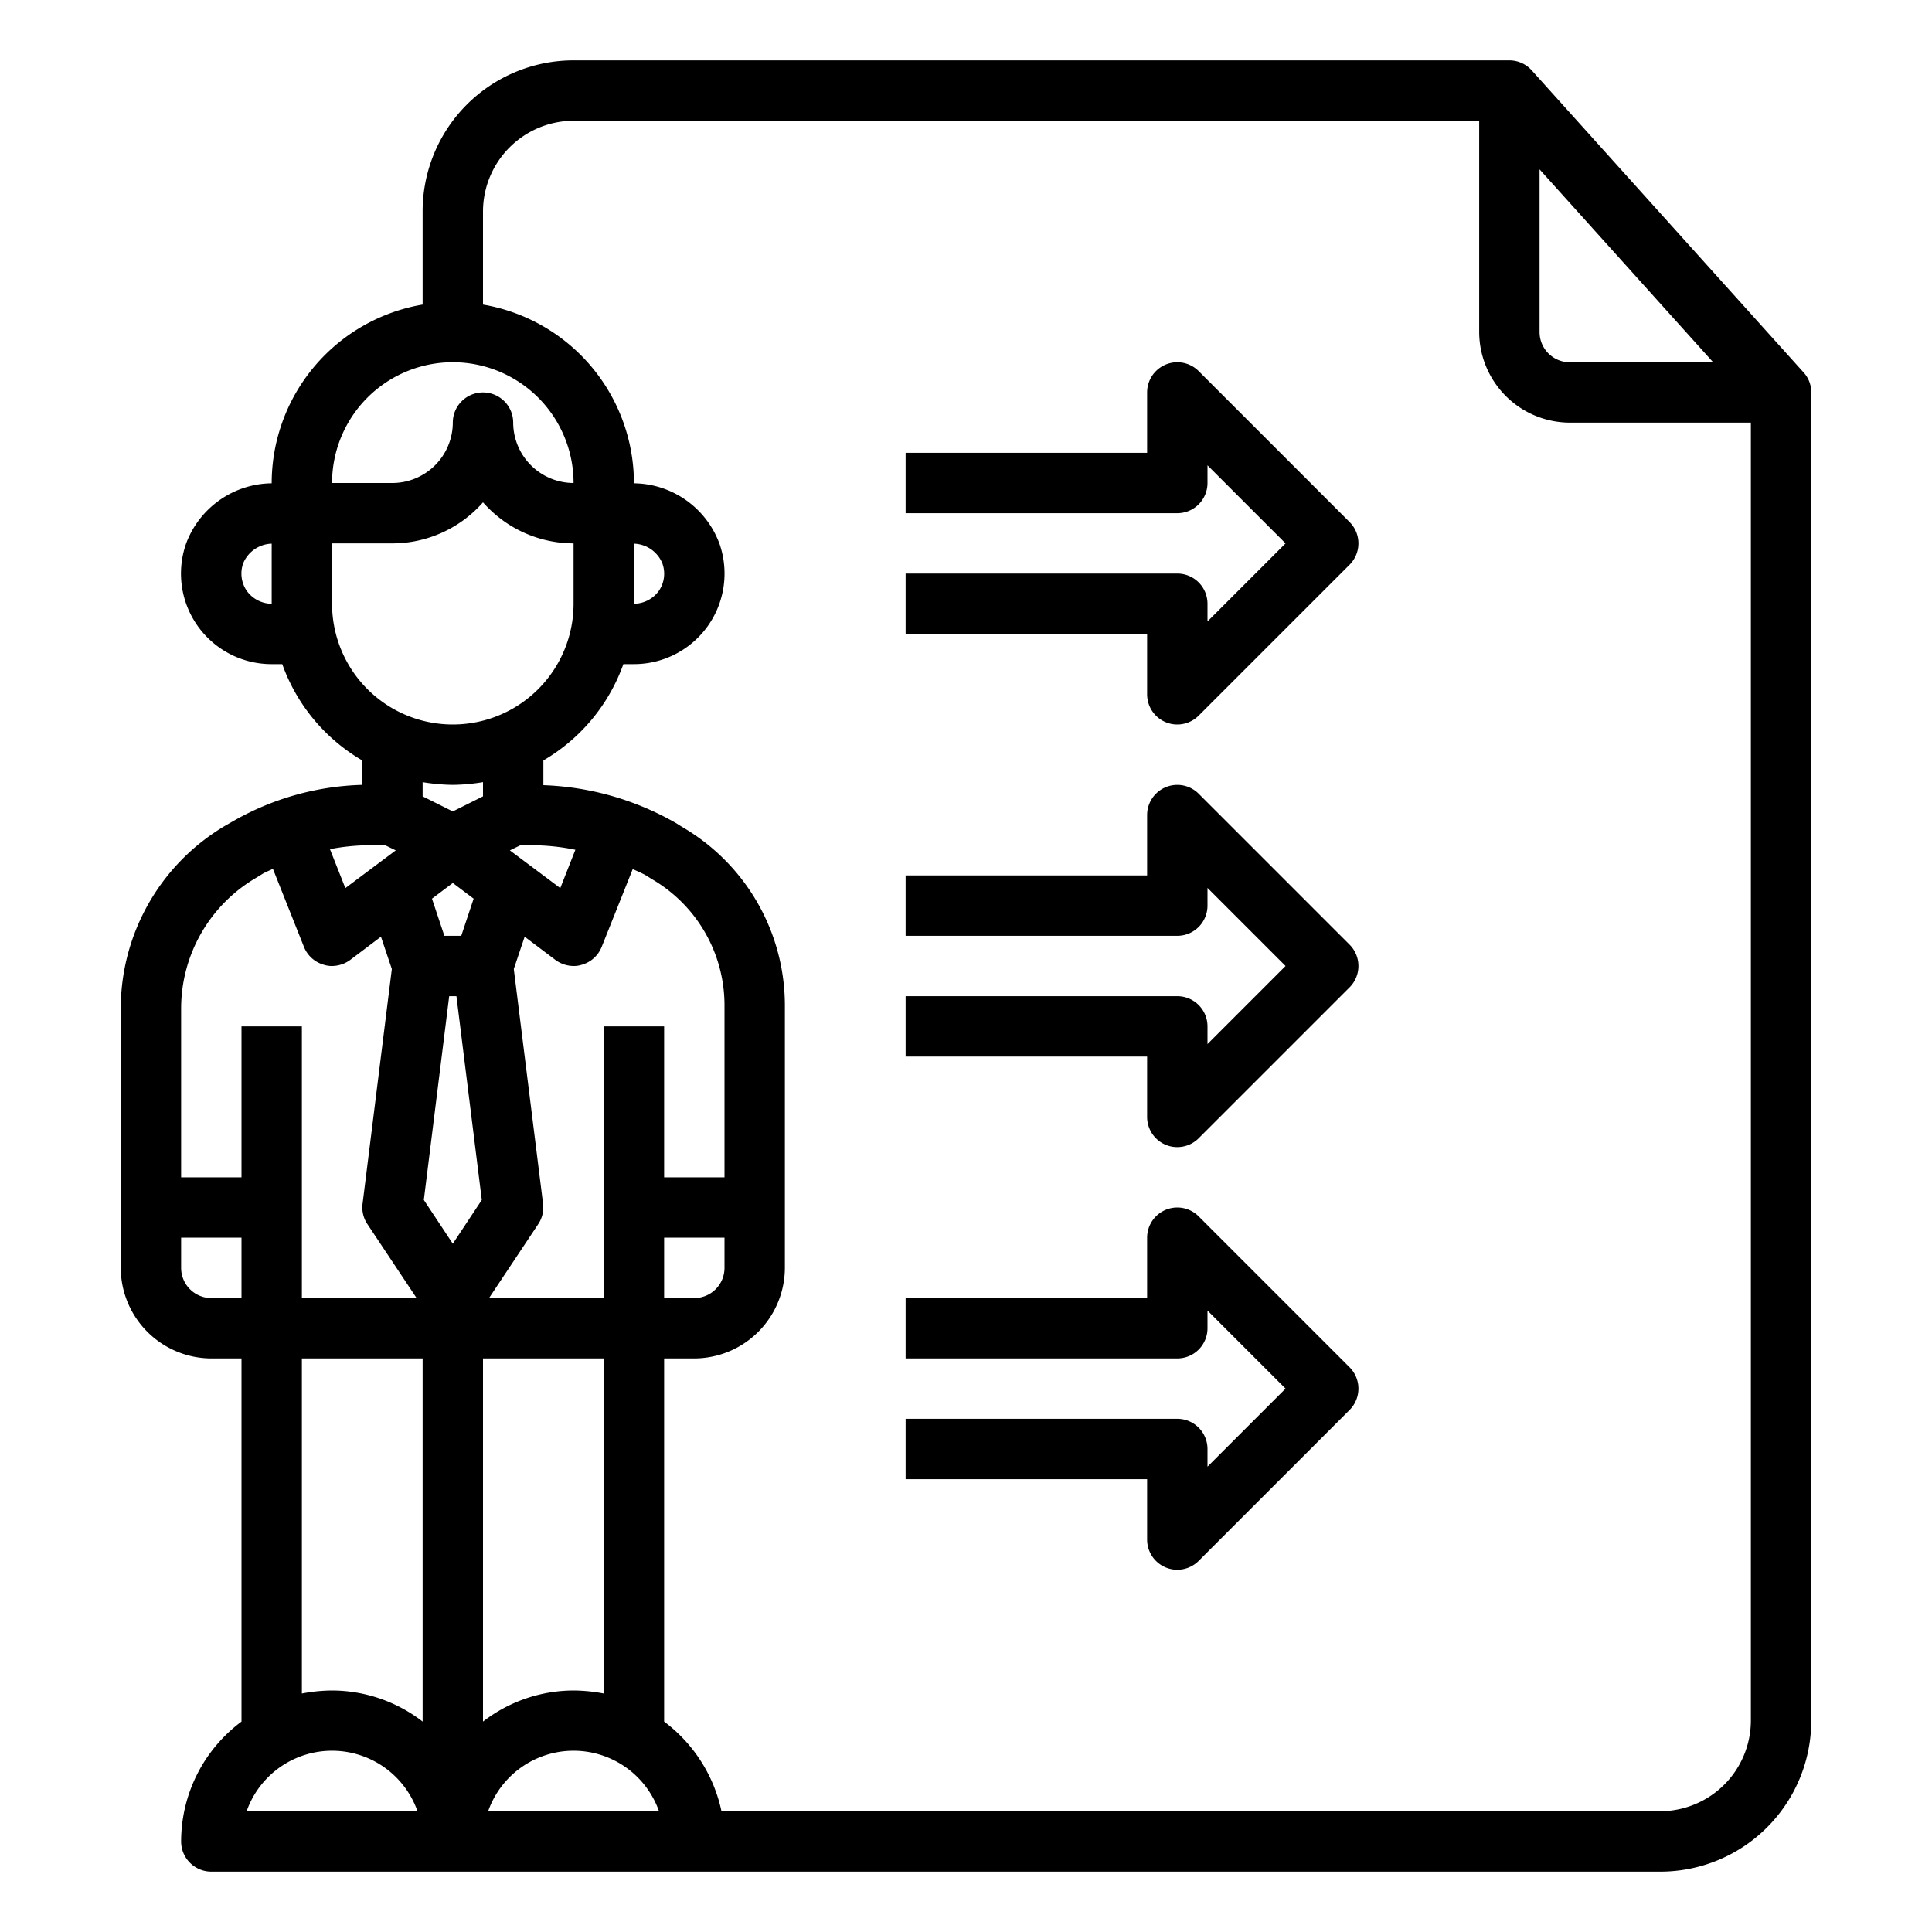 <svg xmlns="http://www.w3.org/2000/svg" viewBox="0 0 64 64" x="0px" y="0px"><path d="M59.74,12.33l-9-10A1,1,0,0,0,50,2H19a5,5,0,0,0-5,5v3.09A6.007,6.007,0,0,0,9,16v.01a3.061,3.061,0,0,0-2.84,2.01A3,3,0,0,0,9,22h.35A6.044,6.044,0,0,0,12,25.19V26a9.084,9.084,0,0,0-4.29,1.21l-.21.12A7.038,7.038,0,0,0,4,33.4V42a3.009,3.009,0,0,0,3,3H8V57.03A4.952,4.952,0,0,0,6,61a1,1,0,0,0,1,1H55a5,5,0,0,0,5-5V13A.971.971,0,0,0,59.74,12.33ZM9,20a1.028,1.028,0,0,1-.82-.42,1.012,1.012,0,0,1-.12-.93A1.055,1.055,0,0,1,9,18.01ZM51,5.61,56.75,12H52a1,1,0,0,1-1-1ZM15,12a4,4,0,0,1,4,4,2.006,2.006,0,0,1-2-2,1,1,0,0,0-2,0,2.006,2.006,0,0,1-2,2H11A4,4,0,0,1,15,12Zm-4,8V18h2a4,4,0,0,0,3-1.36A4,4,0,0,0,19,18v2a4,4,0,0,1-8,0ZM22,39V34H20v9H16.2l1.63-2.45a.99.99,0,0,0,.16-.67l-.97-7.78.36-1.07,1.02.77a1.029,1.029,0,0,0,.6.2.842.842,0,0,0,.27-.04,1,1,0,0,0,.66-.59l1.03-2.58c.15.07.3.13.44.21l.19.12A4.833,4.833,0,0,1,24,33.3V39Zm2,2v1a1,1,0,0,1-1,1H22V41ZM18.56,29.42l-1.67-1.25.35-.17h.42a7.315,7.315,0,0,1,1.4.15ZM12.22,28h.54l.35.17-1.67,1.25-.51-1.29A7.054,7.054,0,0,1,12.22,28ZM8,43H7a1,1,0,0,1-1-1V41H8Zm0-4H6V33.4a5.018,5.018,0,0,1,2.5-4.33l.21-.13c.1-.06.22-.1.33-.16l1.03,2.59a1,1,0,0,0,.66.59A.842.842,0,0,0,11,32a1.029,1.029,0,0,0,.6-.2l1.02-.77.36,1.07-.97,7.78a.99.99,0,0,0,.16.67L13.8,43H10V34H8Zm.17,21a3,3,0,0,1,5.66,0ZM14,57.03A4.924,4.924,0,0,0,11,56a5.468,5.468,0,0,0-1,.1V45h4Zm0-31.12A6.638,6.638,0,0,0,15,26a6.638,6.638,0,0,0,1-.09v.47l-1,.5-1-.5Zm1.69,3.86L15.28,31h-.56l-.41-1.23.69-.52ZM15,41.2l-.96-1.45L14.88,33h.24l.84,6.75ZM16,45h4V56.1a5.468,5.468,0,0,0-1-.1,4.924,4.924,0,0,0-3,1.03Zm.17,15a3,3,0,0,1,5.66,0ZM58,57a3.009,3.009,0,0,1-3,3H23.9A5.013,5.013,0,0,0,22,57.03V45h1a3.009,3.009,0,0,0,3-3V33.3a6.845,6.845,0,0,0-3.41-5.91l-.19-.12A9.485,9.485,0,0,0,18,26.01v-.82A6.044,6.044,0,0,0,20.65,22H21a3,3,0,0,0,2.84-3.97A3.056,3.056,0,0,0,21,16.01V16a6.007,6.007,0,0,0-5-5.91V7a3.009,3.009,0,0,1,3-3H49v7a3.009,3.009,0,0,0,3,3h6ZM21,20V18.01a1.047,1.047,0,0,1,.94.65,1,1,0,0,1-.12.92A1.028,1.028,0,0,1,21,20Z"></path><path d="M39.707,26.293A1,1,0,0,0,38,27v2H30v2h9a1,1,0,0,0,1-1v-.586L42.586,32,40,34.586V34a1,1,0,0,0-1-1H30v2h8v2a1,1,0,0,0,.617.924A.987.987,0,0,0,39,38a1,1,0,0,0,.707-.293l5-5a1,1,0,0,0,0-1.414Z"></path><path d="M39.707,12.293A1,1,0,0,0,38,13v2H30v2h9a1,1,0,0,0,1-1v-.586L42.586,18,40,20.586V20a1,1,0,0,0-1-1H30v2h8v2a1,1,0,0,0,.617.924A.987.987,0,0,0,39,24a1,1,0,0,0,.707-.293l5-5a1,1,0,0,0,0-1.414Z"></path><path d="M39.707,40.293A1,1,0,0,0,38,41v2H30v2h9a1,1,0,0,0,1-1v-.586L42.586,46,40,48.586V48a1,1,0,0,0-1-1H30v2h8v2a1,1,0,0,0,.617.924A.987.987,0,0,0,39,52a1,1,0,0,0,.707-.293l5-5a1,1,0,0,0,0-1.414Z"></path></svg>